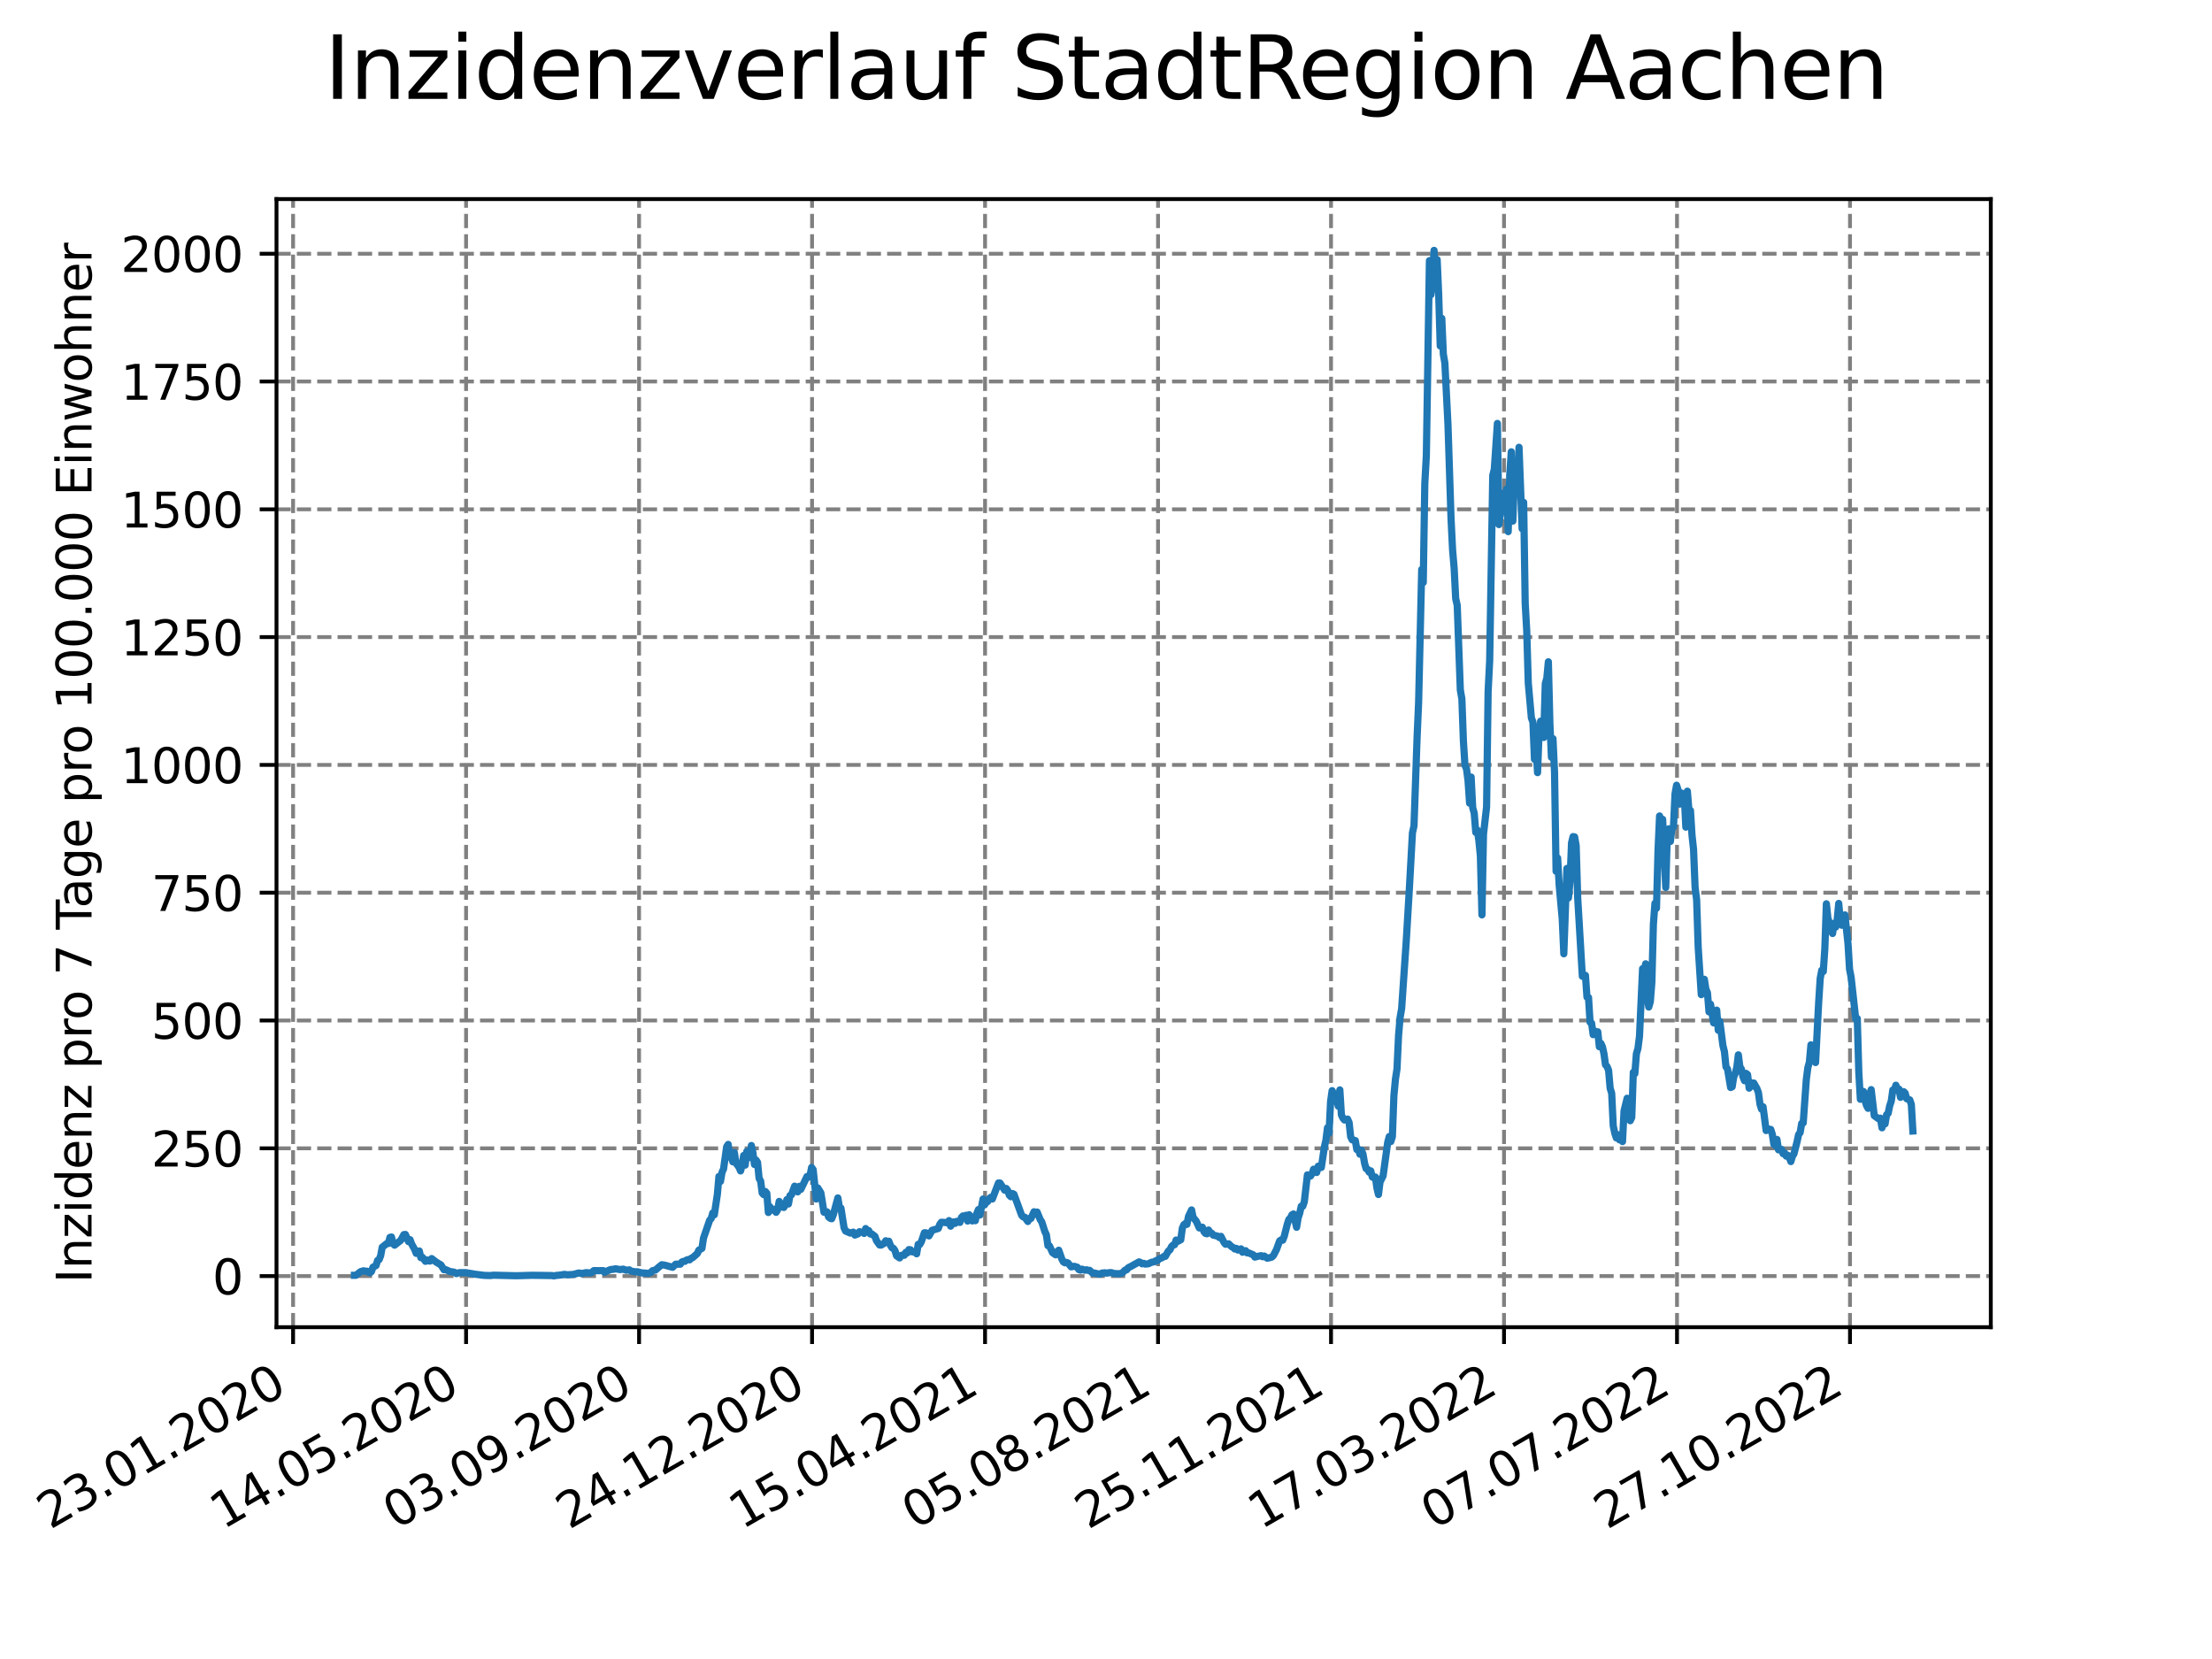 <?xml version="1.0" encoding="utf-8" standalone="no"?>
<!DOCTYPE svg PUBLIC "-//W3C//DTD SVG 1.1//EN"
  "http://www.w3.org/Graphics/SVG/1.1/DTD/svg11.dtd">
<svg xmlns:xlink="http://www.w3.org/1999/xlink" width="460.8pt" height="345.6pt" viewBox="0 0 460.8 345.6" xmlns="http://www.w3.org/2000/svg" version="1.1">
 <defs>
  <style type="text/css">*{stroke-linejoin: round; stroke-linecap: butt}</style>
 </defs>
 <g id="figure_1">
  <g id="patch_1">
   <path d="M 0 345.6 
L 460.8 345.6 
L 460.8 0 
L 0 0 
z
" style="fill: #ffffff"/>
  </g>
  <g id="axes_1">
   <g id="patch_2">
    <path d="M 57.6 276.48 
L 414.72 276.48 
L 414.72 41.472 
L 57.6 41.472 
z
" style="fill: #ffffff"/>
   </g>
   <g id="matplotlib.axis_1">
    <g id="xtick_1">
     <g id="line2d_1">
      <path d="M 61.056 276.48 
L 61.056 41.472 
" clip-path="url(#pd71046f9ad)" style="fill: none; stroke-dasharray: 2.96,1.28; stroke-dashoffset: 0; stroke: #808080; stroke-width: 0.8"/>
     </g>
     <g id="line2d_2">
      <defs>
       <path id="m7f8289b797" d="M 0 0 
L 0 3.5 
" style="stroke: #000000; stroke-width: 0.8"/>
      </defs>
      <g>
       <use xlink:href="#m7f8289b797" x="61.056" y="276.48" style="stroke: #000000; stroke-width: 0.8"/>
      </g>
     </g>
     <g id="text_1">
      <!-- 23.01.2020 -->
      <g transform="translate(10.431 318.689) rotate(-30) scale(0.1 -0.1)">
       <defs>
        <path id="DejaVuSans-32" d="M 1228 531 
L 3431 531 
L 3431 0 
L 469 0 
L 469 531 
Q 828 903 1448 1529 
Q 2069 2156 2228 2338 
Q 2531 2678 2651 2914 
Q 2772 3150 2772 3378 
Q 2772 3750 2511 3984 
Q 2250 4219 1831 4219 
Q 1534 4219 1204 4116 
Q 875 4013 500 3803 
L 500 4441 
Q 881 4594 1212 4672 
Q 1544 4750 1819 4750 
Q 2544 4750 2975 4387 
Q 3406 4025 3406 3419 
Q 3406 3131 3298 2873 
Q 3191 2616 2906 2266 
Q 2828 2175 2409 1742 
Q 1991 1309 1228 531 
z
" transform="scale(0.016)"/>
        <path id="DejaVuSans-33" d="M 2597 2516 
Q 3050 2419 3304 2112 
Q 3559 1806 3559 1356 
Q 3559 666 3084 287 
Q 2609 -91 1734 -91 
Q 1441 -91 1130 -33 
Q 819 25 488 141 
L 488 750 
Q 750 597 1062 519 
Q 1375 441 1716 441 
Q 2309 441 2620 675 
Q 2931 909 2931 1356 
Q 2931 1769 2642 2001 
Q 2353 2234 1838 2234 
L 1294 2234 
L 1294 2753 
L 1863 2753 
Q 2328 2753 2575 2939 
Q 2822 3125 2822 3475 
Q 2822 3834 2567 4026 
Q 2313 4219 1838 4219 
Q 1578 4219 1281 4162 
Q 984 4106 628 3988 
L 628 4550 
Q 988 4650 1302 4700 
Q 1616 4750 1894 4750 
Q 2613 4750 3031 4423 
Q 3450 4097 3450 3541 
Q 3450 3153 3228 2886 
Q 3006 2619 2597 2516 
z
" transform="scale(0.016)"/>
        <path id="DejaVuSans-2e" d="M 684 794 
L 1344 794 
L 1344 0 
L 684 0 
L 684 794 
z
" transform="scale(0.016)"/>
        <path id="DejaVuSans-30" d="M 2034 4250 
Q 1547 4250 1301 3770 
Q 1056 3291 1056 2328 
Q 1056 1369 1301 889 
Q 1547 409 2034 409 
Q 2525 409 2770 889 
Q 3016 1369 3016 2328 
Q 3016 3291 2770 3770 
Q 2525 4250 2034 4250 
z
M 2034 4750 
Q 2819 4750 3233 4129 
Q 3647 3509 3647 2328 
Q 3647 1150 3233 529 
Q 2819 -91 2034 -91 
Q 1250 -91 836 529 
Q 422 1150 422 2328 
Q 422 3509 836 4129 
Q 1250 4750 2034 4750 
z
" transform="scale(0.016)"/>
        <path id="DejaVuSans-31" d="M 794 531 
L 1825 531 
L 1825 4091 
L 703 3866 
L 703 4441 
L 1819 4666 
L 2450 4666 
L 2450 531 
L 3481 531 
L 3481 0 
L 794 0 
L 794 531 
z
" transform="scale(0.016)"/>
       </defs>
       <use xlink:href="#DejaVuSans-32"/>
       <use xlink:href="#DejaVuSans-33" x="63.623"/>
       <use xlink:href="#DejaVuSans-2e" x="127.246"/>
       <use xlink:href="#DejaVuSans-30" x="159.033"/>
       <use xlink:href="#DejaVuSans-31" x="222.656"/>
       <use xlink:href="#DejaVuSans-2e" x="286.279"/>
       <use xlink:href="#DejaVuSans-32" x="318.066"/>
       <use xlink:href="#DejaVuSans-30" x="381.689"/>
       <use xlink:href="#DejaVuSans-32" x="445.312"/>
       <use xlink:href="#DejaVuSans-30" x="508.936"/>
      </g>
     </g>
    </g>
    <g id="xtick_2">
     <g id="line2d_3">
      <path d="M 97.093 276.48 
L 97.093 41.472 
" clip-path="url(#pd71046f9ad)" style="fill: none; stroke-dasharray: 2.96,1.28; stroke-dashoffset: 0; stroke: #808080; stroke-width: 0.8"/>
     </g>
     <g id="line2d_4">
      <g>
       <use xlink:href="#m7f8289b797" x="97.093" y="276.48" style="stroke: #000000; stroke-width: 0.8"/>
      </g>
     </g>
     <g id="text_2">
      <!-- 14.05.2020 -->
      <g transform="translate(46.468 318.689) rotate(-30) scale(0.1 -0.1)">
       <defs>
        <path id="DejaVuSans-34" d="M 2419 4116 
L 825 1625 
L 2419 1625 
L 2419 4116 
z
M 2253 4666 
L 3047 4666 
L 3047 1625 
L 3713 1625 
L 3713 1100 
L 3047 1100 
L 3047 0 
L 2419 0 
L 2419 1100 
L 313 1100 
L 313 1709 
L 2253 4666 
z
" transform="scale(0.016)"/>
        <path id="DejaVuSans-35" d="M 691 4666 
L 3169 4666 
L 3169 4134 
L 1269 4134 
L 1269 2991 
Q 1406 3038 1543 3061 
Q 1681 3084 1819 3084 
Q 2600 3084 3056 2656 
Q 3513 2228 3513 1497 
Q 3513 744 3044 326 
Q 2575 -91 1722 -91 
Q 1428 -91 1123 -41 
Q 819 9 494 109 
L 494 744 
Q 775 591 1075 516 
Q 1375 441 1709 441 
Q 2250 441 2565 725 
Q 2881 1009 2881 1497 
Q 2881 1984 2565 2268 
Q 2250 2553 1709 2553 
Q 1456 2553 1204 2497 
Q 953 2441 691 2322 
L 691 4666 
z
" transform="scale(0.016)"/>
       </defs>
       <use xlink:href="#DejaVuSans-31"/>
       <use xlink:href="#DejaVuSans-34" x="63.623"/>
       <use xlink:href="#DejaVuSans-2e" x="127.246"/>
       <use xlink:href="#DejaVuSans-30" x="159.033"/>
       <use xlink:href="#DejaVuSans-35" x="222.656"/>
       <use xlink:href="#DejaVuSans-2e" x="286.279"/>
       <use xlink:href="#DejaVuSans-32" x="318.066"/>
       <use xlink:href="#DejaVuSans-30" x="381.689"/>
       <use xlink:href="#DejaVuSans-32" x="445.312"/>
       <use xlink:href="#DejaVuSans-30" x="508.936"/>
      </g>
     </g>
    </g>
    <g id="xtick_3">
     <g id="line2d_5">
      <path d="M 133.13 276.48 
L 133.13 41.472 
" clip-path="url(#pd71046f9ad)" style="fill: none; stroke-dasharray: 2.96,1.28; stroke-dashoffset: 0; stroke: #808080; stroke-width: 0.8"/>
     </g>
     <g id="line2d_6">
      <g>
       <use xlink:href="#m7f8289b797" x="133.13" y="276.48" style="stroke: #000000; stroke-width: 0.8"/>
      </g>
     </g>
     <g id="text_3">
      <!-- 03.09.2020 -->
      <g transform="translate(82.505 318.689) rotate(-30) scale(0.1 -0.1)">
       <defs>
        <path id="DejaVuSans-39" d="M 703 97 
L 703 672 
Q 941 559 1184 500 
Q 1428 441 1663 441 
Q 2288 441 2617 861 
Q 2947 1281 2994 2138 
Q 2813 1869 2534 1725 
Q 2256 1581 1919 1581 
Q 1219 1581 811 2004 
Q 403 2428 403 3163 
Q 403 3881 828 4315 
Q 1253 4750 1959 4750 
Q 2769 4750 3195 4129 
Q 3622 3509 3622 2328 
Q 3622 1225 3098 567 
Q 2575 -91 1691 -91 
Q 1453 -91 1209 -44 
Q 966 3 703 97 
z
M 1959 2075 
Q 2384 2075 2632 2365 
Q 2881 2656 2881 3163 
Q 2881 3666 2632 3958 
Q 2384 4250 1959 4250 
Q 1534 4250 1286 3958 
Q 1038 3666 1038 3163 
Q 1038 2656 1286 2365 
Q 1534 2075 1959 2075 
z
" transform="scale(0.016)"/>
       </defs>
       <use xlink:href="#DejaVuSans-30"/>
       <use xlink:href="#DejaVuSans-33" x="63.623"/>
       <use xlink:href="#DejaVuSans-2e" x="127.246"/>
       <use xlink:href="#DejaVuSans-30" x="159.033"/>
       <use xlink:href="#DejaVuSans-39" x="222.656"/>
       <use xlink:href="#DejaVuSans-2e" x="286.279"/>
       <use xlink:href="#DejaVuSans-32" x="318.066"/>
       <use xlink:href="#DejaVuSans-30" x="381.689"/>
       <use xlink:href="#DejaVuSans-32" x="445.312"/>
       <use xlink:href="#DejaVuSans-30" x="508.936"/>
      </g>
     </g>
    </g>
    <g id="xtick_4">
     <g id="line2d_7">
      <path d="M 169.167 276.48 
L 169.167 41.472 
" clip-path="url(#pd71046f9ad)" style="fill: none; stroke-dasharray: 2.96,1.28; stroke-dashoffset: 0; stroke: #808080; stroke-width: 0.8"/>
     </g>
     <g id="line2d_8">
      <g>
       <use xlink:href="#m7f8289b797" x="169.167" y="276.48" style="stroke: #000000; stroke-width: 0.8"/>
      </g>
     </g>
     <g id="text_4">
      <!-- 24.12.2020 -->
      <g transform="translate(118.542 318.689) rotate(-30) scale(0.1 -0.1)">
       <use xlink:href="#DejaVuSans-32"/>
       <use xlink:href="#DejaVuSans-34" x="63.623"/>
       <use xlink:href="#DejaVuSans-2e" x="127.246"/>
       <use xlink:href="#DejaVuSans-31" x="159.033"/>
       <use xlink:href="#DejaVuSans-32" x="222.656"/>
       <use xlink:href="#DejaVuSans-2e" x="286.279"/>
       <use xlink:href="#DejaVuSans-32" x="318.066"/>
       <use xlink:href="#DejaVuSans-30" x="381.689"/>
       <use xlink:href="#DejaVuSans-32" x="445.312"/>
       <use xlink:href="#DejaVuSans-30" x="508.936"/>
      </g>
     </g>
    </g>
    <g id="xtick_5">
     <g id="line2d_9">
      <path d="M 205.204 276.48 
L 205.204 41.472 
" clip-path="url(#pd71046f9ad)" style="fill: none; stroke-dasharray: 2.96,1.28; stroke-dashoffset: 0; stroke: #808080; stroke-width: 0.8"/>
     </g>
     <g id="line2d_10">
      <g>
       <use xlink:href="#m7f8289b797" x="205.204" y="276.48" style="stroke: #000000; stroke-width: 0.8"/>
      </g>
     </g>
     <g id="text_5">
      <!-- 15.04.2021 -->
      <g transform="translate(154.579 318.689) rotate(-30) scale(0.1 -0.1)">
       <use xlink:href="#DejaVuSans-31"/>
       <use xlink:href="#DejaVuSans-35" x="63.623"/>
       <use xlink:href="#DejaVuSans-2e" x="127.246"/>
       <use xlink:href="#DejaVuSans-30" x="159.033"/>
       <use xlink:href="#DejaVuSans-34" x="222.656"/>
       <use xlink:href="#DejaVuSans-2e" x="286.279"/>
       <use xlink:href="#DejaVuSans-32" x="318.066"/>
       <use xlink:href="#DejaVuSans-30" x="381.689"/>
       <use xlink:href="#DejaVuSans-32" x="445.312"/>
       <use xlink:href="#DejaVuSans-31" x="508.936"/>
      </g>
     </g>
    </g>
    <g id="xtick_6">
     <g id="line2d_11">
      <path d="M 241.241 276.48 
L 241.241 41.472 
" clip-path="url(#pd71046f9ad)" style="fill: none; stroke-dasharray: 2.96,1.28; stroke-dashoffset: 0; stroke: #808080; stroke-width: 0.8"/>
     </g>
     <g id="line2d_12">
      <g>
       <use xlink:href="#m7f8289b797" x="241.241" y="276.48" style="stroke: #000000; stroke-width: 0.8"/>
      </g>
     </g>
     <g id="text_6">
      <!-- 05.08.2021 -->
      <g transform="translate(190.616 318.689) rotate(-30) scale(0.1 -0.1)">
       <defs>
        <path id="DejaVuSans-38" d="M 2034 2216 
Q 1584 2216 1326 1975 
Q 1069 1734 1069 1313 
Q 1069 891 1326 650 
Q 1584 409 2034 409 
Q 2484 409 2743 651 
Q 3003 894 3003 1313 
Q 3003 1734 2745 1975 
Q 2488 2216 2034 2216 
z
M 1403 2484 
Q 997 2584 770 2862 
Q 544 3141 544 3541 
Q 544 4100 942 4425 
Q 1341 4750 2034 4750 
Q 2731 4750 3128 4425 
Q 3525 4100 3525 3541 
Q 3525 3141 3298 2862 
Q 3072 2584 2669 2484 
Q 3125 2378 3379 2068 
Q 3634 1759 3634 1313 
Q 3634 634 3220 271 
Q 2806 -91 2034 -91 
Q 1263 -91 848 271 
Q 434 634 434 1313 
Q 434 1759 690 2068 
Q 947 2378 1403 2484 
z
M 1172 3481 
Q 1172 3119 1398 2916 
Q 1625 2713 2034 2713 
Q 2441 2713 2670 2916 
Q 2900 3119 2900 3481 
Q 2900 3844 2670 4047 
Q 2441 4250 2034 4250 
Q 1625 4250 1398 4047 
Q 1172 3844 1172 3481 
z
" transform="scale(0.016)"/>
       </defs>
       <use xlink:href="#DejaVuSans-30"/>
       <use xlink:href="#DejaVuSans-35" x="63.623"/>
       <use xlink:href="#DejaVuSans-2e" x="127.246"/>
       <use xlink:href="#DejaVuSans-30" x="159.033"/>
       <use xlink:href="#DejaVuSans-38" x="222.656"/>
       <use xlink:href="#DejaVuSans-2e" x="286.279"/>
       <use xlink:href="#DejaVuSans-32" x="318.066"/>
       <use xlink:href="#DejaVuSans-30" x="381.689"/>
       <use xlink:href="#DejaVuSans-32" x="445.312"/>
       <use xlink:href="#DejaVuSans-31" x="508.936"/>
      </g>
     </g>
    </g>
    <g id="xtick_7">
     <g id="line2d_13">
      <path d="M 277.278 276.48 
L 277.278 41.472 
" clip-path="url(#pd71046f9ad)" style="fill: none; stroke-dasharray: 2.96,1.28; stroke-dashoffset: 0; stroke: #808080; stroke-width: 0.8"/>
     </g>
     <g id="line2d_14">
      <g>
       <use xlink:href="#m7f8289b797" x="277.278" y="276.48" style="stroke: #000000; stroke-width: 0.8"/>
      </g>
     </g>
     <g id="text_7">
      <!-- 25.11.2021 -->
      <g transform="translate(226.653 318.689) rotate(-30) scale(0.1 -0.1)">
       <use xlink:href="#DejaVuSans-32"/>
       <use xlink:href="#DejaVuSans-35" x="63.623"/>
       <use xlink:href="#DejaVuSans-2e" x="127.246"/>
       <use xlink:href="#DejaVuSans-31" x="159.033"/>
       <use xlink:href="#DejaVuSans-31" x="222.656"/>
       <use xlink:href="#DejaVuSans-2e" x="286.279"/>
       <use xlink:href="#DejaVuSans-32" x="318.066"/>
       <use xlink:href="#DejaVuSans-30" x="381.689"/>
       <use xlink:href="#DejaVuSans-32" x="445.312"/>
       <use xlink:href="#DejaVuSans-31" x="508.936"/>
      </g>
     </g>
    </g>
    <g id="xtick_8">
     <g id="line2d_15">
      <path d="M 313.315 276.48 
L 313.315 41.472 
" clip-path="url(#pd71046f9ad)" style="fill: none; stroke-dasharray: 2.96,1.28; stroke-dashoffset: 0; stroke: #808080; stroke-width: 0.8"/>
     </g>
     <g id="line2d_16">
      <g>
       <use xlink:href="#m7f8289b797" x="313.315" y="276.48" style="stroke: #000000; stroke-width: 0.8"/>
      </g>
     </g>
     <g id="text_8">
      <!-- 17.03.2022 -->
      <g transform="translate(262.69 318.689) rotate(-30) scale(0.1 -0.1)">
       <defs>
        <path id="DejaVuSans-37" d="M 525 4666 
L 3525 4666 
L 3525 4397 
L 1831 0 
L 1172 0 
L 2766 4134 
L 525 4134 
L 525 4666 
z
" transform="scale(0.016)"/>
       </defs>
       <use xlink:href="#DejaVuSans-31"/>
       <use xlink:href="#DejaVuSans-37" x="63.623"/>
       <use xlink:href="#DejaVuSans-2e" x="127.246"/>
       <use xlink:href="#DejaVuSans-30" x="159.033"/>
       <use xlink:href="#DejaVuSans-33" x="222.656"/>
       <use xlink:href="#DejaVuSans-2e" x="286.279"/>
       <use xlink:href="#DejaVuSans-32" x="318.066"/>
       <use xlink:href="#DejaVuSans-30" x="381.689"/>
       <use xlink:href="#DejaVuSans-32" x="445.312"/>
       <use xlink:href="#DejaVuSans-32" x="508.936"/>
      </g>
     </g>
    </g>
    <g id="xtick_9">
     <g id="line2d_17">
      <path d="M 349.352 276.48 
L 349.352 41.472 
" clip-path="url(#pd71046f9ad)" style="fill: none; stroke-dasharray: 2.96,1.28; stroke-dashoffset: 0; stroke: #808080; stroke-width: 0.8"/>
     </g>
     <g id="line2d_18">
      <g>
       <use xlink:href="#m7f8289b797" x="349.352" y="276.48" style="stroke: #000000; stroke-width: 0.8"/>
      </g>
     </g>
     <g id="text_9">
      <!-- 07.07.2022 -->
      <g transform="translate(298.727 318.689) rotate(-30) scale(0.1 -0.1)">
       <use xlink:href="#DejaVuSans-30"/>
       <use xlink:href="#DejaVuSans-37" x="63.623"/>
       <use xlink:href="#DejaVuSans-2e" x="127.246"/>
       <use xlink:href="#DejaVuSans-30" x="159.033"/>
       <use xlink:href="#DejaVuSans-37" x="222.656"/>
       <use xlink:href="#DejaVuSans-2e" x="286.279"/>
       <use xlink:href="#DejaVuSans-32" x="318.066"/>
       <use xlink:href="#DejaVuSans-30" x="381.689"/>
       <use xlink:href="#DejaVuSans-32" x="445.312"/>
       <use xlink:href="#DejaVuSans-32" x="508.936"/>
      </g>
     </g>
    </g>
    <g id="xtick_10">
     <g id="line2d_19">
      <path d="M 385.389 276.48 
L 385.389 41.472 
" clip-path="url(#pd71046f9ad)" style="fill: none; stroke-dasharray: 2.96,1.28; stroke-dashoffset: 0; stroke: #808080; stroke-width: 0.8"/>
     </g>
     <g id="line2d_20">
      <g>
       <use xlink:href="#m7f8289b797" x="385.389" y="276.48" style="stroke: #000000; stroke-width: 0.8"/>
      </g>
     </g>
     <g id="text_10">
      <!-- 27.10.2022 -->
      <g transform="translate(334.764 318.689) rotate(-30) scale(0.1 -0.1)">
       <use xlink:href="#DejaVuSans-32"/>
       <use xlink:href="#DejaVuSans-37" x="63.623"/>
       <use xlink:href="#DejaVuSans-2e" x="127.246"/>
       <use xlink:href="#DejaVuSans-31" x="159.033"/>
       <use xlink:href="#DejaVuSans-30" x="222.656"/>
       <use xlink:href="#DejaVuSans-2e" x="286.279"/>
       <use xlink:href="#DejaVuSans-32" x="318.066"/>
       <use xlink:href="#DejaVuSans-30" x="381.689"/>
       <use xlink:href="#DejaVuSans-32" x="445.312"/>
       <use xlink:href="#DejaVuSans-32" x="508.936"/>
      </g>
     </g>
    </g>
   </g>
   <g id="matplotlib.axis_2">
    <g id="ytick_1">
     <g id="line2d_21">
      <path d="M 57.6 265.836 
L 414.72 265.836 
" clip-path="url(#pd71046f9ad)" style="fill: none; stroke-dasharray: 2.96,1.28; stroke-dashoffset: 0; stroke: #808080; stroke-width: 0.8"/>
     </g>
     <g id="line2d_22">
      <defs>
       <path id="m77d2179333" d="M 0 0 
L -3.5 0 
" style="stroke: #000000; stroke-width: 0.8"/>
      </defs>
      <g>
       <use xlink:href="#m77d2179333" x="57.6" y="265.836" style="stroke: #000000; stroke-width: 0.8"/>
      </g>
     </g>
     <g id="text_11">
      <!-- 0 -->
      <g transform="translate(44.237 269.635) scale(0.1 -0.1)">
       <use xlink:href="#DejaVuSans-30"/>
      </g>
     </g>
    </g>
    <g id="ytick_2">
     <g id="line2d_23">
      <path d="M 57.6 239.213 
L 414.72 239.213 
" clip-path="url(#pd71046f9ad)" style="fill: none; stroke-dasharray: 2.96,1.28; stroke-dashoffset: 0; stroke: #808080; stroke-width: 0.8"/>
     </g>
     <g id="line2d_24">
      <g>
       <use xlink:href="#m77d2179333" x="57.6" y="239.213" style="stroke: #000000; stroke-width: 0.8"/>
      </g>
     </g>
     <g id="text_12">
      <!-- 250 -->
      <g transform="translate(31.512 243.012) scale(0.1 -0.1)">
       <use xlink:href="#DejaVuSans-32"/>
       <use xlink:href="#DejaVuSans-35" x="63.623"/>
       <use xlink:href="#DejaVuSans-30" x="127.246"/>
      </g>
     </g>
    </g>
    <g id="ytick_3">
     <g id="line2d_25">
      <path d="M 57.6 212.59 
L 414.72 212.59 
" clip-path="url(#pd71046f9ad)" style="fill: none; stroke-dasharray: 2.96,1.28; stroke-dashoffset: 0; stroke: #808080; stroke-width: 0.8"/>
     </g>
     <g id="line2d_26">
      <g>
       <use xlink:href="#m77d2179333" x="57.6" y="212.59" style="stroke: #000000; stroke-width: 0.8"/>
      </g>
     </g>
     <g id="text_13">
      <!-- 500 -->
      <g transform="translate(31.512 216.389) scale(0.1 -0.1)">
       <use xlink:href="#DejaVuSans-35"/>
       <use xlink:href="#DejaVuSans-30" x="63.623"/>
       <use xlink:href="#DejaVuSans-30" x="127.246"/>
      </g>
     </g>
    </g>
    <g id="ytick_4">
     <g id="line2d_27">
      <path d="M 57.6 185.967 
L 414.72 185.967 
" clip-path="url(#pd71046f9ad)" style="fill: none; stroke-dasharray: 2.96,1.28; stroke-dashoffset: 0; stroke: #808080; stroke-width: 0.8"/>
     </g>
     <g id="line2d_28">
      <g>
       <use xlink:href="#m77d2179333" x="57.6" y="185.967" style="stroke: #000000; stroke-width: 0.8"/>
      </g>
     </g>
     <g id="text_14">
      <!-- 750 -->
      <g transform="translate(31.512 189.766) scale(0.1 -0.1)">
       <use xlink:href="#DejaVuSans-37"/>
       <use xlink:href="#DejaVuSans-35" x="63.623"/>
       <use xlink:href="#DejaVuSans-30" x="127.246"/>
      </g>
     </g>
    </g>
    <g id="ytick_5">
     <g id="line2d_29">
      <path d="M 57.6 159.344 
L 414.72 159.344 
" clip-path="url(#pd71046f9ad)" style="fill: none; stroke-dasharray: 2.96,1.28; stroke-dashoffset: 0; stroke: #808080; stroke-width: 0.8"/>
     </g>
     <g id="line2d_30">
      <g>
       <use xlink:href="#m77d2179333" x="57.6" y="159.344" style="stroke: #000000; stroke-width: 0.8"/>
      </g>
     </g>
     <g id="text_15">
      <!-- 1000 -->
      <g transform="translate(25.15 163.143) scale(0.1 -0.1)">
       <use xlink:href="#DejaVuSans-31"/>
       <use xlink:href="#DejaVuSans-30" x="63.623"/>
       <use xlink:href="#DejaVuSans-30" x="127.246"/>
       <use xlink:href="#DejaVuSans-30" x="190.869"/>
      </g>
     </g>
    </g>
    <g id="ytick_6">
     <g id="line2d_31">
      <path d="M 57.6 132.721 
L 414.72 132.721 
" clip-path="url(#pd71046f9ad)" style="fill: none; stroke-dasharray: 2.96,1.28; stroke-dashoffset: 0; stroke: #808080; stroke-width: 0.8"/>
     </g>
     <g id="line2d_32">
      <g>
       <use xlink:href="#m77d2179333" x="57.6" y="132.721" style="stroke: #000000; stroke-width: 0.8"/>
      </g>
     </g>
     <g id="text_16">
      <!-- 1250 -->
      <g transform="translate(25.15 136.52) scale(0.1 -0.1)">
       <use xlink:href="#DejaVuSans-31"/>
       <use xlink:href="#DejaVuSans-32" x="63.623"/>
       <use xlink:href="#DejaVuSans-35" x="127.246"/>
       <use xlink:href="#DejaVuSans-30" x="190.869"/>
      </g>
     </g>
    </g>
    <g id="ytick_7">
     <g id="line2d_33">
      <path d="M 57.6 106.098 
L 414.72 106.098 
" clip-path="url(#pd71046f9ad)" style="fill: none; stroke-dasharray: 2.96,1.28; stroke-dashoffset: 0; stroke: #808080; stroke-width: 0.8"/>
     </g>
     <g id="line2d_34">
      <g>
       <use xlink:href="#m77d2179333" x="57.6" y="106.098" style="stroke: #000000; stroke-width: 0.8"/>
      </g>
     </g>
     <g id="text_17">
      <!-- 1500 -->
      <g transform="translate(25.15 109.897) scale(0.1 -0.1)">
       <use xlink:href="#DejaVuSans-31"/>
       <use xlink:href="#DejaVuSans-35" x="63.623"/>
       <use xlink:href="#DejaVuSans-30" x="127.246"/>
       <use xlink:href="#DejaVuSans-30" x="190.869"/>
      </g>
     </g>
    </g>
    <g id="ytick_8">
     <g id="line2d_35">
      <path d="M 57.6 79.475 
L 414.72 79.475 
" clip-path="url(#pd71046f9ad)" style="fill: none; stroke-dasharray: 2.96,1.28; stroke-dashoffset: 0; stroke: #808080; stroke-width: 0.8"/>
     </g>
     <g id="line2d_36">
      <g>
       <use xlink:href="#m77d2179333" x="57.6" y="79.475" style="stroke: #000000; stroke-width: 0.8"/>
      </g>
     </g>
     <g id="text_18">
      <!-- 1750 -->
      <g transform="translate(25.15 83.274) scale(0.1 -0.1)">
       <use xlink:href="#DejaVuSans-31"/>
       <use xlink:href="#DejaVuSans-37" x="63.623"/>
       <use xlink:href="#DejaVuSans-35" x="127.246"/>
       <use xlink:href="#DejaVuSans-30" x="190.869"/>
      </g>
     </g>
    </g>
    <g id="ytick_9">
     <g id="line2d_37">
      <path d="M 57.6 52.852 
L 414.72 52.852 
" clip-path="url(#pd71046f9ad)" style="fill: none; stroke-dasharray: 2.96,1.28; stroke-dashoffset: 0; stroke: #808080; stroke-width: 0.8"/>
     </g>
     <g id="line2d_38">
      <g>
       <use xlink:href="#m77d2179333" x="57.6" y="52.852" style="stroke: #000000; stroke-width: 0.8"/>
      </g>
     </g>
     <g id="text_19">
      <!-- 2000 -->
      <g transform="translate(25.15 56.651) scale(0.1 -0.1)">
       <use xlink:href="#DejaVuSans-32"/>
       <use xlink:href="#DejaVuSans-30" x="63.623"/>
       <use xlink:href="#DejaVuSans-30" x="127.246"/>
       <use xlink:href="#DejaVuSans-30" x="190.869"/>
      </g>
     </g>
    </g>
    <g id="text_20">
     <!-- Inzidenz pro 7 Tage pro 100.000 Einwohner -->
     <g transform="translate(19.07 267.301) rotate(-90) scale(0.1 -0.1)">
      <defs>
       <path id="DejaVuSans-49" d="M 628 4666 
L 1259 4666 
L 1259 0 
L 628 0 
L 628 4666 
z
" transform="scale(0.016)"/>
       <path id="DejaVuSans-6e" d="M 3513 2113 
L 3513 0 
L 2938 0 
L 2938 2094 
Q 2938 2591 2744 2837 
Q 2550 3084 2163 3084 
Q 1697 3084 1428 2787 
Q 1159 2491 1159 1978 
L 1159 0 
L 581 0 
L 581 3500 
L 1159 3500 
L 1159 2956 
Q 1366 3272 1645 3428 
Q 1925 3584 2291 3584 
Q 2894 3584 3203 3211 
Q 3513 2838 3513 2113 
z
" transform="scale(0.016)"/>
       <path id="DejaVuSans-7a" d="M 353 3500 
L 3084 3500 
L 3084 2975 
L 922 459 
L 3084 459 
L 3084 0 
L 275 0 
L 275 525 
L 2438 3041 
L 353 3041 
L 353 3500 
z
" transform="scale(0.016)"/>
       <path id="DejaVuSans-69" d="M 603 3500 
L 1178 3500 
L 1178 0 
L 603 0 
L 603 3500 
z
M 603 4863 
L 1178 4863 
L 1178 4134 
L 603 4134 
L 603 4863 
z
" transform="scale(0.016)"/>
       <path id="DejaVuSans-64" d="M 2906 2969 
L 2906 4863 
L 3481 4863 
L 3481 0 
L 2906 0 
L 2906 525 
Q 2725 213 2448 61 
Q 2172 -91 1784 -91 
Q 1150 -91 751 415 
Q 353 922 353 1747 
Q 353 2572 751 3078 
Q 1150 3584 1784 3584 
Q 2172 3584 2448 3432 
Q 2725 3281 2906 2969 
z
M 947 1747 
Q 947 1113 1208 752 
Q 1469 391 1925 391 
Q 2381 391 2643 752 
Q 2906 1113 2906 1747 
Q 2906 2381 2643 2742 
Q 2381 3103 1925 3103 
Q 1469 3103 1208 2742 
Q 947 2381 947 1747 
z
" transform="scale(0.016)"/>
       <path id="DejaVuSans-65" d="M 3597 1894 
L 3597 1613 
L 953 1613 
Q 991 1019 1311 708 
Q 1631 397 2203 397 
Q 2534 397 2845 478 
Q 3156 559 3463 722 
L 3463 178 
Q 3153 47 2828 -22 
Q 2503 -91 2169 -91 
Q 1331 -91 842 396 
Q 353 884 353 1716 
Q 353 2575 817 3079 
Q 1281 3584 2069 3584 
Q 2775 3584 3186 3129 
Q 3597 2675 3597 1894 
z
M 3022 2063 
Q 3016 2534 2758 2815 
Q 2500 3097 2075 3097 
Q 1594 3097 1305 2825 
Q 1016 2553 972 2059 
L 3022 2063 
z
" transform="scale(0.016)"/>
       <path id="DejaVuSans-20" transform="scale(0.016)"/>
       <path id="DejaVuSans-70" d="M 1159 525 
L 1159 -1331 
L 581 -1331 
L 581 3500 
L 1159 3500 
L 1159 2969 
Q 1341 3281 1617 3432 
Q 1894 3584 2278 3584 
Q 2916 3584 3314 3078 
Q 3713 2572 3713 1747 
Q 3713 922 3314 415 
Q 2916 -91 2278 -91 
Q 1894 -91 1617 61 
Q 1341 213 1159 525 
z
M 3116 1747 
Q 3116 2381 2855 2742 
Q 2594 3103 2138 3103 
Q 1681 3103 1420 2742 
Q 1159 2381 1159 1747 
Q 1159 1113 1420 752 
Q 1681 391 2138 391 
Q 2594 391 2855 752 
Q 3116 1113 3116 1747 
z
" transform="scale(0.016)"/>
       <path id="DejaVuSans-72" d="M 2631 2963 
Q 2534 3019 2420 3045 
Q 2306 3072 2169 3072 
Q 1681 3072 1420 2755 
Q 1159 2438 1159 1844 
L 1159 0 
L 581 0 
L 581 3500 
L 1159 3500 
L 1159 2956 
Q 1341 3275 1631 3429 
Q 1922 3584 2338 3584 
Q 2397 3584 2469 3576 
Q 2541 3569 2628 3553 
L 2631 2963 
z
" transform="scale(0.016)"/>
       <path id="DejaVuSans-6f" d="M 1959 3097 
Q 1497 3097 1228 2736 
Q 959 2375 959 1747 
Q 959 1119 1226 758 
Q 1494 397 1959 397 
Q 2419 397 2687 759 
Q 2956 1122 2956 1747 
Q 2956 2369 2687 2733 
Q 2419 3097 1959 3097 
z
M 1959 3584 
Q 2709 3584 3137 3096 
Q 3566 2609 3566 1747 
Q 3566 888 3137 398 
Q 2709 -91 1959 -91 
Q 1206 -91 779 398 
Q 353 888 353 1747 
Q 353 2609 779 3096 
Q 1206 3584 1959 3584 
z
" transform="scale(0.016)"/>
       <path id="DejaVuSans-54" d="M -19 4666 
L 3928 4666 
L 3928 4134 
L 2272 4134 
L 2272 0 
L 1638 0 
L 1638 4134 
L -19 4134 
L -19 4666 
z
" transform="scale(0.016)"/>
       <path id="DejaVuSans-61" d="M 2194 1759 
Q 1497 1759 1228 1600 
Q 959 1441 959 1056 
Q 959 750 1161 570 
Q 1363 391 1709 391 
Q 2188 391 2477 730 
Q 2766 1069 2766 1631 
L 2766 1759 
L 2194 1759 
z
M 3341 1997 
L 3341 0 
L 2766 0 
L 2766 531 
Q 2569 213 2275 61 
Q 1981 -91 1556 -91 
Q 1019 -91 701 211 
Q 384 513 384 1019 
Q 384 1609 779 1909 
Q 1175 2209 1959 2209 
L 2766 2209 
L 2766 2266 
Q 2766 2663 2505 2880 
Q 2244 3097 1772 3097 
Q 1472 3097 1187 3025 
Q 903 2953 641 2809 
L 641 3341 
Q 956 3463 1253 3523 
Q 1550 3584 1831 3584 
Q 2591 3584 2966 3190 
Q 3341 2797 3341 1997 
z
" transform="scale(0.016)"/>
       <path id="DejaVuSans-67" d="M 2906 1791 
Q 2906 2416 2648 2759 
Q 2391 3103 1925 3103 
Q 1463 3103 1205 2759 
Q 947 2416 947 1791 
Q 947 1169 1205 825 
Q 1463 481 1925 481 
Q 2391 481 2648 825 
Q 2906 1169 2906 1791 
z
M 3481 434 
Q 3481 -459 3084 -895 
Q 2688 -1331 1869 -1331 
Q 1566 -1331 1297 -1286 
Q 1028 -1241 775 -1147 
L 775 -588 
Q 1028 -725 1275 -790 
Q 1522 -856 1778 -856 
Q 2344 -856 2625 -561 
Q 2906 -266 2906 331 
L 2906 616 
Q 2728 306 2450 153 
Q 2172 0 1784 0 
Q 1141 0 747 490 
Q 353 981 353 1791 
Q 353 2603 747 3093 
Q 1141 3584 1784 3584 
Q 2172 3584 2450 3431 
Q 2728 3278 2906 2969 
L 2906 3500 
L 3481 3500 
L 3481 434 
z
" transform="scale(0.016)"/>
       <path id="DejaVuSans-45" d="M 628 4666 
L 3578 4666 
L 3578 4134 
L 1259 4134 
L 1259 2753 
L 3481 2753 
L 3481 2222 
L 1259 2222 
L 1259 531 
L 3634 531 
L 3634 0 
L 628 0 
L 628 4666 
z
" transform="scale(0.016)"/>
       <path id="DejaVuSans-77" d="M 269 3500 
L 844 3500 
L 1563 769 
L 2278 3500 
L 2956 3500 
L 3675 769 
L 4391 3500 
L 4966 3500 
L 4050 0 
L 3372 0 
L 2619 2869 
L 1863 0 
L 1184 0 
L 269 3500 
z
" transform="scale(0.016)"/>
       <path id="DejaVuSans-68" d="M 3513 2113 
L 3513 0 
L 2938 0 
L 2938 2094 
Q 2938 2591 2744 2837 
Q 2550 3084 2163 3084 
Q 1697 3084 1428 2787 
Q 1159 2491 1159 1978 
L 1159 0 
L 581 0 
L 581 4863 
L 1159 4863 
L 1159 2956 
Q 1366 3272 1645 3428 
Q 1925 3584 2291 3584 
Q 2894 3584 3203 3211 
Q 3513 2838 3513 2113 
z
" transform="scale(0.016)"/>
      </defs>
      <use xlink:href="#DejaVuSans-49"/>
      <use xlink:href="#DejaVuSans-6e" x="29.492"/>
      <use xlink:href="#DejaVuSans-7a" x="92.871"/>
      <use xlink:href="#DejaVuSans-69" x="145.361"/>
      <use xlink:href="#DejaVuSans-64" x="173.145"/>
      <use xlink:href="#DejaVuSans-65" x="236.621"/>
      <use xlink:href="#DejaVuSans-6e" x="298.145"/>
      <use xlink:href="#DejaVuSans-7a" x="361.523"/>
      <use xlink:href="#DejaVuSans-20" x="414.014"/>
      <use xlink:href="#DejaVuSans-70" x="445.801"/>
      <use xlink:href="#DejaVuSans-72" x="509.277"/>
      <use xlink:href="#DejaVuSans-6f" x="548.141"/>
      <use xlink:href="#DejaVuSans-20" x="609.322"/>
      <use xlink:href="#DejaVuSans-37" x="641.109"/>
      <use xlink:href="#DejaVuSans-20" x="704.732"/>
      <use xlink:href="#DejaVuSans-54" x="736.52"/>
      <use xlink:href="#DejaVuSans-61" x="781.104"/>
      <use xlink:href="#DejaVuSans-67" x="842.383"/>
      <use xlink:href="#DejaVuSans-65" x="905.859"/>
      <use xlink:href="#DejaVuSans-20" x="967.383"/>
      <use xlink:href="#DejaVuSans-70" x="999.17"/>
      <use xlink:href="#DejaVuSans-72" x="1062.646"/>
      <use xlink:href="#DejaVuSans-6f" x="1101.51"/>
      <use xlink:href="#DejaVuSans-20" x="1162.691"/>
      <use xlink:href="#DejaVuSans-31" x="1194.479"/>
      <use xlink:href="#DejaVuSans-30" x="1258.102"/>
      <use xlink:href="#DejaVuSans-30" x="1321.725"/>
      <use xlink:href="#DejaVuSans-2e" x="1385.348"/>
      <use xlink:href="#DejaVuSans-30" x="1417.135"/>
      <use xlink:href="#DejaVuSans-30" x="1480.758"/>
      <use xlink:href="#DejaVuSans-30" x="1544.381"/>
      <use xlink:href="#DejaVuSans-20" x="1608.004"/>
      <use xlink:href="#DejaVuSans-45" x="1639.791"/>
      <use xlink:href="#DejaVuSans-69" x="1702.975"/>
      <use xlink:href="#DejaVuSans-6e" x="1730.758"/>
      <use xlink:href="#DejaVuSans-77" x="1794.137"/>
      <use xlink:href="#DejaVuSans-6f" x="1875.924"/>
      <use xlink:href="#DejaVuSans-68" x="1937.105"/>
      <use xlink:href="#DejaVuSans-6e" x="2000.484"/>
      <use xlink:href="#DejaVuSans-65" x="2063.863"/>
      <use xlink:href="#DejaVuSans-72" x="2125.387"/>
     </g>
    </g>
   </g>
   <g id="line2d_39">
    <path d="M 73.833 265.664 
L 74.154 265.664 
L 75.12 264.899 
L 75.763 264.727 
L 76.085 264.842 
L 76.407 264.804 
L 77.05 265.148 
L 77.372 264.899 
L 77.694 263.982 
L 78.337 263.637 
L 78.659 262.567 
L 78.981 262.395 
L 79.303 261.573 
L 79.624 259.814 
L 80.59 259.049 
L 80.911 259.049 
L 81.233 257.768 
L 81.555 257.692 
L 81.877 259.087 
L 82.198 259.393 
L 83.485 258.38 
L 84.129 257.195 
L 84.451 257.156 
L 85.094 258.648 
L 85.416 258.246 
L 85.738 259.126 
L 86.381 260.273 
L 86.703 261.095 
L 87.025 260.732 
L 87.347 260.598 
L 87.668 261.993 
L 87.99 261.917 
L 88.634 262.758 
L 88.955 262.471 
L 89.277 262.682 
L 89.599 262.701 
L 89.921 262.185 
L 90.886 262.93 
L 91.851 263.504 
L 92.495 264.517 
L 92.816 264.479 
L 93.782 264.899 
L 94.425 264.976 
L 94.747 265.071 
L 95.069 265.32 
L 95.712 265.11 
L 96.999 265.11 
L 98.93 265.435 
L 100.86 265.683 
L 102.147 265.721 
L 102.791 265.645 
L 106.652 265.74 
L 107.617 265.76 
L 110.835 265.664 
L 115.018 265.721 
L 115.34 265.798 
L 115.983 265.683 
L 116.627 265.626 
L 117.592 265.473 
L 118.235 265.568 
L 119.522 265.473 
L 120.488 265.205 
L 120.809 265.205 
L 121.131 265.32 
L 122.097 265.11 
L 122.74 265.167 
L 123.062 265.167 
L 123.384 264.995 
L 123.705 264.689 
L 124.671 264.708 
L 125.636 264.689 
L 125.958 265.052 
L 126.601 264.708 
L 127.245 264.46 
L 127.888 264.402 
L 128.21 264.307 
L 129.175 264.479 
L 129.819 264.383 
L 130.462 264.613 
L 131.106 264.536 
L 131.428 264.785 
L 132.393 264.957 
L 132.715 264.918 
L 133.68 265.167 
L 134.645 265.224 
L 134.967 265.282 
L 135.61 265.071 
L 135.932 264.708 
L 136.576 264.555 
L 137.219 263.982 
L 137.863 263.465 
L 138.506 263.561 
L 139.472 263.829 
L 140.115 264.001 
L 140.759 263.351 
L 141.724 263.351 
L 142.046 262.892 
L 142.367 262.758 
L 142.689 262.758 
L 143.011 262.49 
L 143.333 262.395 
L 143.654 262.452 
L 143.976 262.127 
L 144.298 261.993 
L 145.263 261.133 
L 145.585 260.426 
L 146.228 260.062 
L 146.55 257.921 
L 147.837 254.193 
L 148.159 253.83 
L 148.481 252.683 
L 148.803 253.065 
L 149.446 248.764 
L 149.768 245.074 
L 150.09 246.106 
L 150.411 244.214 
L 150.733 243.506 
L 151.377 238.88 
L 151.698 238.402 
L 152.02 241.059 
L 152.342 240.887 
L 152.664 242.034 
L 152.985 240.103 
L 153.307 242.283 
L 153.951 243.162 
L 154.272 243.927 
L 154.594 242.761 
L 154.916 240.715 
L 155.238 242.722 
L 155.559 239.893 
L 156.203 241.136 
L 156.525 238.631 
L 156.846 240.122 
L 157.168 242.589 
L 157.49 241.652 
L 157.812 242.149 
L 158.134 245.475 
L 158.455 246.03 
L 158.777 248.534 
L 159.099 248.878 
L 159.421 248.209 
L 159.742 248.573 
L 160.064 252.587 
L 160.386 251.383 
L 160.708 251.899 
L 161.029 252.109 
L 161.351 251.937 
L 161.673 252.549 
L 161.995 252.033 
L 162.316 250.274 
L 162.96 251.44 
L 163.282 251.536 
L 163.603 250.981 
L 163.925 249.892 
L 164.247 250.809 
L 164.569 249.05 
L 164.89 248.878 
L 165.534 247.1 
L 166.177 248.286 
L 166.499 247.139 
L 166.821 247.77 
L 168.108 245.093 
L 168.43 245.227 
L 168.752 244.806 
L 169.073 243.2 
L 169.395 243.659 
L 170.039 249.777 
L 170.36 247.464 
L 171.004 248.496 
L 171.647 252.53 
L 171.969 252.568 
L 172.291 252.453 
L 172.613 253.524 
L 172.934 253.792 
L 173.256 253.887 
L 173.578 253.084 
L 174.543 249.548 
L 174.865 251.517 
L 175.187 251.67 
L 175.83 255.761 
L 176.152 256.449 
L 177.117 256.87 
L 177.761 256.679 
L 178.083 257.29 
L 178.726 257.042 
L 179.048 256.583 
L 179.37 256.698 
L 179.691 256.659 
L 180.013 256.946 
L 180.335 255.933 
L 180.657 256.583 
L 180.978 256.354 
L 181.3 257.061 
L 181.622 257.061 
L 182.265 257.558 
L 182.587 258.457 
L 183.231 259.355 
L 183.552 259.374 
L 184.196 259.011 
L 184.518 258.476 
L 184.839 258.667 
L 185.161 258.571 
L 185.483 259.412 
L 185.805 259.929 
L 186.127 260.062 
L 186.448 260.54 
L 186.77 261.611 
L 187.414 262.051 
L 187.735 261.535 
L 188.057 261.439 
L 188.379 261.496 
L 188.701 260.884 
L 189.022 260.999 
L 189.344 260.311 
L 189.666 260.349 
L 189.988 260.77 
L 190.631 260.846 
L 190.953 261.19 
L 191.275 259.221 
L 191.596 259.259 
L 191.918 258.705 
L 192.562 256.812 
L 192.883 256.812 
L 193.205 256.984 
L 193.527 257.462 
L 194.17 256.296 
L 195.458 255.914 
L 195.779 255.054 
L 196.101 254.614 
L 196.745 254.652 
L 197.388 254.748 
L 197.71 254.27 
L 198.032 255.436 
L 198.675 254.537 
L 198.997 254.843 
L 199.319 254.423 
L 199.64 254.48 
L 199.962 254.652 
L 200.284 253.62 
L 200.606 253.295 
L 200.927 253.409 
L 201.249 253.161 
L 201.571 254.365 
L 201.893 253.046 
L 202.214 253.39 
L 202.536 254.346 
L 202.858 254.193 
L 203.18 254.289 
L 203.501 252.74 
L 203.823 251.976 
L 204.145 253.103 
L 204.789 249.777 
L 205.11 251 
L 205.432 250.465 
L 205.754 250.312 
L 206.076 249.72 
L 206.397 249.414 
L 206.719 249.777 
L 208.006 246.431 
L 208.328 246.45 
L 209.293 247.942 
L 209.615 247.578 
L 209.937 247.999 
L 210.258 248.974 
L 210.58 249.299 
L 210.902 248.63 
L 211.224 248.783 
L 212.832 253.18 
L 213.154 253.505 
L 213.476 253.562 
L 214.12 254.461 
L 214.441 253.811 
L 214.763 253.83 
L 215.407 252.434 
L 215.728 252.702 
L 216.05 252.492 
L 216.694 254.059 
L 217.015 254.537 
L 217.659 256.545 
L 217.981 257.233 
L 218.302 259.489 
L 218.624 259.546 
L 219.268 260.961 
L 219.911 261.401 
L 220.233 260.732 
L 220.555 260.445 
L 221.198 262.28 
L 221.52 262.873 
L 221.842 263.064 
L 222.163 262.987 
L 222.485 263.102 
L 223.129 263.905 
L 223.772 263.79 
L 224.416 263.982 
L 224.738 264.479 
L 225.059 264.593 
L 225.381 264.383 
L 226.025 264.613 
L 226.346 264.517 
L 226.668 264.651 
L 226.99 264.632 
L 227.633 265.243 
L 227.955 265.186 
L 228.599 265.339 
L 229.242 265.415 
L 229.564 265.205 
L 230.207 265.148 
L 230.529 265.224 
L 231.173 265.11 
L 231.494 265.11 
L 232.138 265.301 
L 233.103 265.339 
L 233.747 265.224 
L 234.39 264.574 
L 234.712 264.517 
L 235.034 264.096 
L 235.677 263.771 
L 237.286 262.873 
L 237.608 263.007 
L 237.93 263.274 
L 238.251 263.179 
L 238.573 263.332 
L 239.217 263.274 
L 239.86 262.968 
L 240.504 262.835 
L 240.826 262.605 
L 241.147 262.586 
L 241.469 262.242 
L 242.113 261.993 
L 242.434 261.745 
L 242.756 261.726 
L 243.4 260.598 
L 243.721 260.368 
L 244.043 259.68 
L 244.365 259.374 
L 244.687 259.298 
L 245.008 258.323 
L 245.33 258.609 
L 245.974 258.265 
L 246.295 255.876 
L 246.617 255.13 
L 246.939 254.881 
L 247.261 255.054 
L 247.582 253.409 
L 248.226 252.052 
L 248.548 253.601 
L 249.191 254.384 
L 249.835 255.799 
L 250.478 255.646 
L 250.8 256.564 
L 251.122 256.946 
L 251.444 257.023 
L 251.765 256.239 
L 252.087 256.755 
L 252.409 256.889 
L 252.731 257.29 
L 253.696 257.52 
L 254.018 257.806 
L 254.339 257.558 
L 254.983 258.82 
L 255.305 259.202 
L 255.948 259.107 
L 256.592 259.737 
L 256.913 259.871 
L 257.235 260.196 
L 257.557 260.062 
L 257.879 260.407 
L 258.522 260.158 
L 258.844 260.865 
L 259.166 260.579 
L 259.488 260.54 
L 259.809 260.999 
L 260.131 260.999 
L 261.096 261.42 
L 261.418 261.879 
L 262.062 261.707 
L 262.705 261.573 
L 263.027 261.802 
L 263.349 261.649 
L 263.992 262.108 
L 264.636 261.974 
L 264.957 261.86 
L 265.279 261.535 
L 265.923 260.292 
L 266.566 258.514 
L 266.888 258.284 
L 267.21 258.361 
L 267.531 257.539 
L 268.175 254.996 
L 268.497 254.021 
L 268.819 253.734 
L 269.14 253.065 
L 269.462 252.893 
L 270.106 255.665 
L 270.427 253.696 
L 270.749 252.74 
L 271.071 251.287 
L 271.393 251.287 
L 271.714 250.331 
L 272.358 244.749 
L 272.68 245.055 
L 273.001 244.997 
L 273.323 244.5 
L 273.645 243.564 
L 273.967 244.003 
L 274.288 244.252 
L 274.61 242.933 
L 274.932 243.258 
L 275.254 243.2 
L 275.897 238.918 
L 276.219 237.484 
L 276.541 234.922 
L 276.862 236.069 
L 277.184 229.455 
L 277.506 227.199 
L 277.828 227.887 
L 278.15 228.174 
L 278.793 230.449 
L 279.115 227.046 
L 279.437 232.246 
L 279.758 232.934 
L 280.08 233.316 
L 280.402 233.278 
L 280.724 233.125 
L 281.045 233.852 
L 281.367 236.815 
L 281.689 237.446 
L 282.332 237.599 
L 282.654 239.472 
L 282.976 239.415 
L 283.298 240.447 
L 283.619 239.625 
L 283.941 240.447 
L 284.263 242.321 
L 284.585 243.449 
L 284.906 243.583 
L 285.228 244.194 
L 285.55 243.908 
L 285.872 245.189 
L 286.193 245.361 
L 286.515 245.189 
L 286.837 247.483 
L 287.159 248.84 
L 287.481 246.24 
L 288.124 244.959 
L 289.089 237.962 
L 289.411 236.758 
L 289.733 237.809 
L 290.055 236.796 
L 290.376 228.25 
L 290.698 224.79 
L 291.02 222.687 
L 291.342 215.766 
L 291.663 211.981 
L 291.985 210.126 
L 292.95 195.979 
L 293.594 185.177 
L 294.237 173.496 
L 294.559 172.043 
L 295.203 153.69 
L 295.524 146.329 
L 296.168 118.627 
L 296.49 121.342 
L 296.812 100.752 
L 297.133 94.94 
L 297.777 54.295 
L 298.099 61.388 
L 298.42 57.545 
L 298.742 52.154 
L 299.064 60.222 
L 299.386 54.066 
L 299.707 61.388 
L 300.029 72.075 
L 300.351 66.321 
L 300.673 73.777 
L 300.994 75.65 
L 301.638 88.421 
L 302.281 108.113 
L 302.603 114.594 
L 302.925 118.36 
L 303.247 124.688 
L 303.568 126.122 
L 304.212 143.729 
L 304.534 145.565 
L 304.855 154.435 
L 305.177 159.406 
L 305.499 160.171 
L 305.821 162.656 
L 306.143 167.321 
L 306.464 161.872 
L 306.786 168.239 
L 307.108 169.405 
L 307.43 173.401 
L 307.751 172.923 
L 308.073 175.083 
L 308.395 178.333 
L 308.717 190.588 
L 309.038 173.764 
L 309.682 168.124 
L 310.004 144.016 
L 310.325 137.688 
L 310.969 99.032 
L 311.291 97.731 
L 311.934 88.211 
L 312.256 109.279 
L 312.578 106.946 
L 312.899 103.065 
L 313.221 102.76 
L 313.543 103.696 
L 313.865 101.861 
L 314.186 110.751 
L 314.508 98.879 
L 314.83 94.118 
L 315.152 108.552 
L 315.474 99.529 
L 316.117 102.74 
L 316.439 93.181 
L 317.082 110.139 
L 317.404 104.652 
L 317.726 125.701 
L 318.048 131.417 
L 318.369 142.296 
L 319.013 149.56 
L 319.335 150.402 
L 319.656 158.163 
L 319.978 155.525 
L 320.3 160.955 
L 320.622 152.505 
L 320.943 150.23 
L 321.265 150.402 
L 321.587 153.633 
L 321.909 142.41 
L 322.23 141.282 
L 322.552 137.86 
L 322.874 150.841 
L 323.196 157.762 
L 323.517 153.881 
L 323.839 160.878 
L 324.161 181.507 
L 324.483 178.734 
L 324.805 184.393 
L 325.448 191.524 
L 325.77 198.694 
L 326.413 180.914 
L 326.735 187.051 
L 327.057 183.686 
L 327.379 175.58 
L 327.7 174.28 
L 328.022 174.337 
L 328.344 176.173 
L 328.666 187.108 
L 329.631 203.378 
L 329.953 203.053 
L 330.274 203.186 
L 330.596 207.717 
L 330.918 207.794 
L 331.24 212.956 
L 331.561 213.147 
L 331.883 215.537 
L 332.205 214.772 
L 332.527 214.982 
L 332.848 214.944 
L 333.17 218.06 
L 333.492 217.353 
L 333.814 218.06 
L 334.136 219.532 
L 334.457 221.826 
L 334.779 222.171 
L 335.101 222.974 
L 335.423 226.702 
L 335.744 227.753 
L 336.066 234.521 
L 336.388 236.069 
L 336.71 237.044 
L 337.031 236.375 
L 337.353 237.446 
L 337.675 236.375 
L 337.997 237.809 
L 338.318 231.405 
L 338.962 228.785 
L 339.284 229.474 
L 339.605 233.469 
L 339.927 232.781 
L 340.249 223.375 
L 340.571 223.662 
L 340.892 219.513 
L 341.214 218.423 
L 341.536 215.881 
L 342.179 201.791 
L 342.501 202.345 
L 342.823 200.778 
L 343.145 207.698 
L 343.467 209.782 
L 343.788 208.673 
L 344.11 204.678 
L 344.432 192.538 
L 344.754 188.179 
L 345.075 189.211 
L 345.397 177.186 
L 345.719 169.978 
L 346.041 171.45 
L 346.362 170.686 
L 347.006 184.871 
L 347.328 173.974 
L 347.649 172.655 
L 347.971 175.293 
L 348.293 172.617 
L 348.615 172.273 
L 348.936 165.39 
L 349.258 163.574 
L 349.58 164.587 
L 349.902 167.512 
L 350.223 165.18 
L 350.545 166.48 
L 350.867 165.753 
L 351.189 172.311 
L 351.51 164.817 
L 351.832 168.755 
L 352.154 168.831 
L 352.476 173.993 
L 352.798 176.956 
L 353.119 184.852 
L 353.441 187.433 
L 353.763 197.317 
L 354.406 207.201 
L 354.728 205.92 
L 355.05 204.008 
L 355.372 206.073 
L 355.693 206.8 
L 356.015 210.795 
L 356.337 209.189 
L 356.98 213.089 
L 357.302 212.994 
L 357.624 210.432 
L 357.946 214.619 
L 358.267 212.764 
L 358.911 217.793 
L 359.233 219.093 
L 359.554 222.247 
L 359.876 222.687 
L 360.52 226.549 
L 360.842 226.396 
L 361.163 224.369 
L 361.485 223.585 
L 361.807 222.362 
L 362.129 219.743 
L 362.45 222.247 
L 362.772 222.706 
L 363.094 224.312 
L 363.416 225.134 
L 363.737 223.604 
L 364.059 223.872 
L 364.381 226.682 
L 364.703 225.497 
L 365.024 226.262 
L 365.346 225.612 
L 365.99 226.74 
L 366.311 227.6 
L 366.633 230.009 
L 366.955 231.06 
L 367.277 230.563 
L 367.92 235.515 
L 368.242 235.152 
L 368.885 235.285 
L 369.207 236.299 
L 369.529 238.383 
L 369.851 238.669 
L 370.173 237.369 
L 370.494 239.53 
L 370.816 239.339 
L 371.138 239.453 
L 371.46 240.333 
L 371.781 240.18 
L 372.103 240.849 
L 372.425 240.658 
L 372.747 241.136 
L 373.068 241.977 
L 373.39 240.887 
L 373.712 240.371 
L 374.355 237.866 
L 374.677 236.356 
L 374.999 235.936 
L 375.321 234.024 
L 375.642 233.928 
L 376.286 224.904 
L 376.608 222.4 
L 376.929 221.253 
L 377.251 217.659 
L 377.895 218.672 
L 378.216 221.348 
L 378.86 208.864 
L 379.182 203.836 
L 379.504 202.116 
L 379.825 202.383 
L 380.147 197.623 
L 380.469 188.274 
L 380.791 191.352 
L 381.112 192.194 
L 381.434 193.723 
L 381.756 194.469 
L 382.078 192.346 
L 382.399 193.13 
L 382.721 191.563 
L 383.043 188.198 
L 383.365 191.754 
L 383.686 192.748 
L 384.008 192.614 
L 384.33 190.588 
L 384.973 196.591 
L 385.295 201.905 
L 385.617 203.55 
L 386.582 212.267 
L 386.904 212.172 
L 387.226 223.451 
L 387.547 228.996 
L 387.869 228.919 
L 388.191 227.371 
L 388.513 229.206 
L 388.835 230.315 
L 389.156 230.888 
L 389.478 227.982 
L 389.8 226.988 
L 390.443 232.418 
L 391.409 233.106 
L 391.73 232.934 
L 392.052 234.941 
L 392.374 233.852 
L 392.696 234.119 
L 393.017 232.207 
L 393.339 231.921 
L 393.661 230.334 
L 393.983 229.397 
L 394.304 227.065 
L 394.626 227.179 
L 394.948 226.071 
L 395.27 226.95 
L 395.591 226.874 
L 395.913 228.594 
L 396.235 227.81 
L 396.557 227.409 
L 396.878 227.715 
L 397.2 228.881 
L 397.844 229.129 
L 398.166 230.085 
L 398.487 235.61 
L 398.487 235.61 
" clip-path="url(#pd71046f9ad)" style="fill: none; stroke: #1f77b4; stroke-width: 1.5; stroke-linecap: square"/>
   </g>
   <g id="patch_3">
    <path d="M 57.6 276.48 
L 57.6 41.472 
" style="fill: none; stroke: #000000; stroke-width: 0.8; stroke-linejoin: miter; stroke-linecap: square"/>
   </g>
   <g id="patch_4">
    <path d="M 414.72 276.48 
L 414.72 41.472 
" style="fill: none; stroke: #000000; stroke-width: 0.8; stroke-linejoin: miter; stroke-linecap: square"/>
   </g>
   <g id="patch_5">
    <path d="M 57.6 276.48 
L 414.72 276.48 
" style="fill: none; stroke: #000000; stroke-width: 0.8; stroke-linejoin: miter; stroke-linecap: square"/>
   </g>
   <g id="patch_6">
    <path d="M 57.6 41.472 
L 414.72 41.472 
" style="fill: none; stroke: #000000; stroke-width: 0.8; stroke-linejoin: miter; stroke-linecap: square"/>
   </g>
  </g>
  <g id="text_21">
   <!-- Inzidenzverlauf StadtRegion Aachen -->
   <g transform="translate(67.59 20.589) scale(0.18 -0.18)">
    <defs>
     <path id="DejaVuSans-76" d="M 191 3500 
L 800 3500 
L 1894 563 
L 2988 3500 
L 3597 3500 
L 2284 0 
L 1503 0 
L 191 3500 
z
" transform="scale(0.016)"/>
     <path id="DejaVuSans-6c" d="M 603 4863 
L 1178 4863 
L 1178 0 
L 603 0 
L 603 4863 
z
" transform="scale(0.016)"/>
     <path id="DejaVuSans-75" d="M 544 1381 
L 544 3500 
L 1119 3500 
L 1119 1403 
Q 1119 906 1312 657 
Q 1506 409 1894 409 
Q 2359 409 2629 706 
Q 2900 1003 2900 1516 
L 2900 3500 
L 3475 3500 
L 3475 0 
L 2900 0 
L 2900 538 
Q 2691 219 2414 64 
Q 2138 -91 1772 -91 
Q 1169 -91 856 284 
Q 544 659 544 1381 
z
M 1991 3584 
L 1991 3584 
z
" transform="scale(0.016)"/>
     <path id="DejaVuSans-66" d="M 2375 4863 
L 2375 4384 
L 1825 4384 
Q 1516 4384 1395 4259 
Q 1275 4134 1275 3809 
L 1275 3500 
L 2222 3500 
L 2222 3053 
L 1275 3053 
L 1275 0 
L 697 0 
L 697 3053 
L 147 3053 
L 147 3500 
L 697 3500 
L 697 3744 
Q 697 4328 969 4595 
Q 1241 4863 1831 4863 
L 2375 4863 
z
" transform="scale(0.016)"/>
     <path id="DejaVuSans-53" d="M 3425 4513 
L 3425 3897 
Q 3066 4069 2747 4153 
Q 2428 4238 2131 4238 
Q 1616 4238 1336 4038 
Q 1056 3838 1056 3469 
Q 1056 3159 1242 3001 
Q 1428 2844 1947 2747 
L 2328 2669 
Q 3034 2534 3370 2195 
Q 3706 1856 3706 1288 
Q 3706 609 3251 259 
Q 2797 -91 1919 -91 
Q 1588 -91 1214 -16 
Q 841 59 441 206 
L 441 856 
Q 825 641 1194 531 
Q 1563 422 1919 422 
Q 2459 422 2753 634 
Q 3047 847 3047 1241 
Q 3047 1584 2836 1778 
Q 2625 1972 2144 2069 
L 1759 2144 
Q 1053 2284 737 2584 
Q 422 2884 422 3419 
Q 422 4038 858 4394 
Q 1294 4750 2059 4750 
Q 2388 4750 2728 4690 
Q 3069 4631 3425 4513 
z
" transform="scale(0.016)"/>
     <path id="DejaVuSans-74" d="M 1172 4494 
L 1172 3500 
L 2356 3500 
L 2356 3053 
L 1172 3053 
L 1172 1153 
Q 1172 725 1289 603 
Q 1406 481 1766 481 
L 2356 481 
L 2356 0 
L 1766 0 
Q 1100 0 847 248 
Q 594 497 594 1153 
L 594 3053 
L 172 3053 
L 172 3500 
L 594 3500 
L 594 4494 
L 1172 4494 
z
" transform="scale(0.016)"/>
     <path id="DejaVuSans-52" d="M 2841 2188 
Q 3044 2119 3236 1894 
Q 3428 1669 3622 1275 
L 4263 0 
L 3584 0 
L 2988 1197 
Q 2756 1666 2539 1819 
Q 2322 1972 1947 1972 
L 1259 1972 
L 1259 0 
L 628 0 
L 628 4666 
L 2053 4666 
Q 2853 4666 3247 4331 
Q 3641 3997 3641 3322 
Q 3641 2881 3436 2590 
Q 3231 2300 2841 2188 
z
M 1259 4147 
L 1259 2491 
L 2053 2491 
Q 2509 2491 2742 2702 
Q 2975 2913 2975 3322 
Q 2975 3731 2742 3939 
Q 2509 4147 2053 4147 
L 1259 4147 
z
" transform="scale(0.016)"/>
     <path id="DejaVuSans-41" d="M 2188 4044 
L 1331 1722 
L 3047 1722 
L 2188 4044 
z
M 1831 4666 
L 2547 4666 
L 4325 0 
L 3669 0 
L 3244 1197 
L 1141 1197 
L 716 0 
L 50 0 
L 1831 4666 
z
" transform="scale(0.016)"/>
     <path id="DejaVuSans-63" d="M 3122 3366 
L 3122 2828 
Q 2878 2963 2633 3030 
Q 2388 3097 2138 3097 
Q 1578 3097 1268 2742 
Q 959 2388 959 1747 
Q 959 1106 1268 751 
Q 1578 397 2138 397 
Q 2388 397 2633 464 
Q 2878 531 3122 666 
L 3122 134 
Q 2881 22 2623 -34 
Q 2366 -91 2075 -91 
Q 1284 -91 818 406 
Q 353 903 353 1747 
Q 353 2603 823 3093 
Q 1294 3584 2113 3584 
Q 2378 3584 2631 3529 
Q 2884 3475 3122 3366 
z
" transform="scale(0.016)"/>
    </defs>
    <use xlink:href="#DejaVuSans-49"/>
    <use xlink:href="#DejaVuSans-6e" x="29.492"/>
    <use xlink:href="#DejaVuSans-7a" x="92.871"/>
    <use xlink:href="#DejaVuSans-69" x="145.361"/>
    <use xlink:href="#DejaVuSans-64" x="173.145"/>
    <use xlink:href="#DejaVuSans-65" x="236.621"/>
    <use xlink:href="#DejaVuSans-6e" x="298.145"/>
    <use xlink:href="#DejaVuSans-7a" x="361.523"/>
    <use xlink:href="#DejaVuSans-76" x="414.014"/>
    <use xlink:href="#DejaVuSans-65" x="473.193"/>
    <use xlink:href="#DejaVuSans-72" x="534.717"/>
    <use xlink:href="#DejaVuSans-6c" x="575.83"/>
    <use xlink:href="#DejaVuSans-61" x="603.613"/>
    <use xlink:href="#DejaVuSans-75" x="664.893"/>
    <use xlink:href="#DejaVuSans-66" x="728.271"/>
    <use xlink:href="#DejaVuSans-20" x="763.477"/>
    <use xlink:href="#DejaVuSans-53" x="795.264"/>
    <use xlink:href="#DejaVuSans-74" x="858.74"/>
    <use xlink:href="#DejaVuSans-61" x="897.949"/>
    <use xlink:href="#DejaVuSans-64" x="959.229"/>
    <use xlink:href="#DejaVuSans-74" x="1022.705"/>
    <use xlink:href="#DejaVuSans-52" x="1061.914"/>
    <use xlink:href="#DejaVuSans-65" x="1126.896"/>
    <use xlink:href="#DejaVuSans-67" x="1188.42"/>
    <use xlink:href="#DejaVuSans-69" x="1251.896"/>
    <use xlink:href="#DejaVuSans-6f" x="1279.68"/>
    <use xlink:href="#DejaVuSans-6e" x="1340.861"/>
    <use xlink:href="#DejaVuSans-20" x="1404.24"/>
    <use xlink:href="#DejaVuSans-41" x="1436.027"/>
    <use xlink:href="#DejaVuSans-61" x="1504.436"/>
    <use xlink:href="#DejaVuSans-63" x="1565.715"/>
    <use xlink:href="#DejaVuSans-68" x="1620.695"/>
    <use xlink:href="#DejaVuSans-65" x="1684.074"/>
    <use xlink:href="#DejaVuSans-6e" x="1745.598"/>
   </g>
  </g>
 </g>
 <defs>
  <clipPath id="pd71046f9ad">
   <rect x="57.6" y="41.472" width="357.12" height="235.008"/>
  </clipPath>
 </defs>
</svg>

